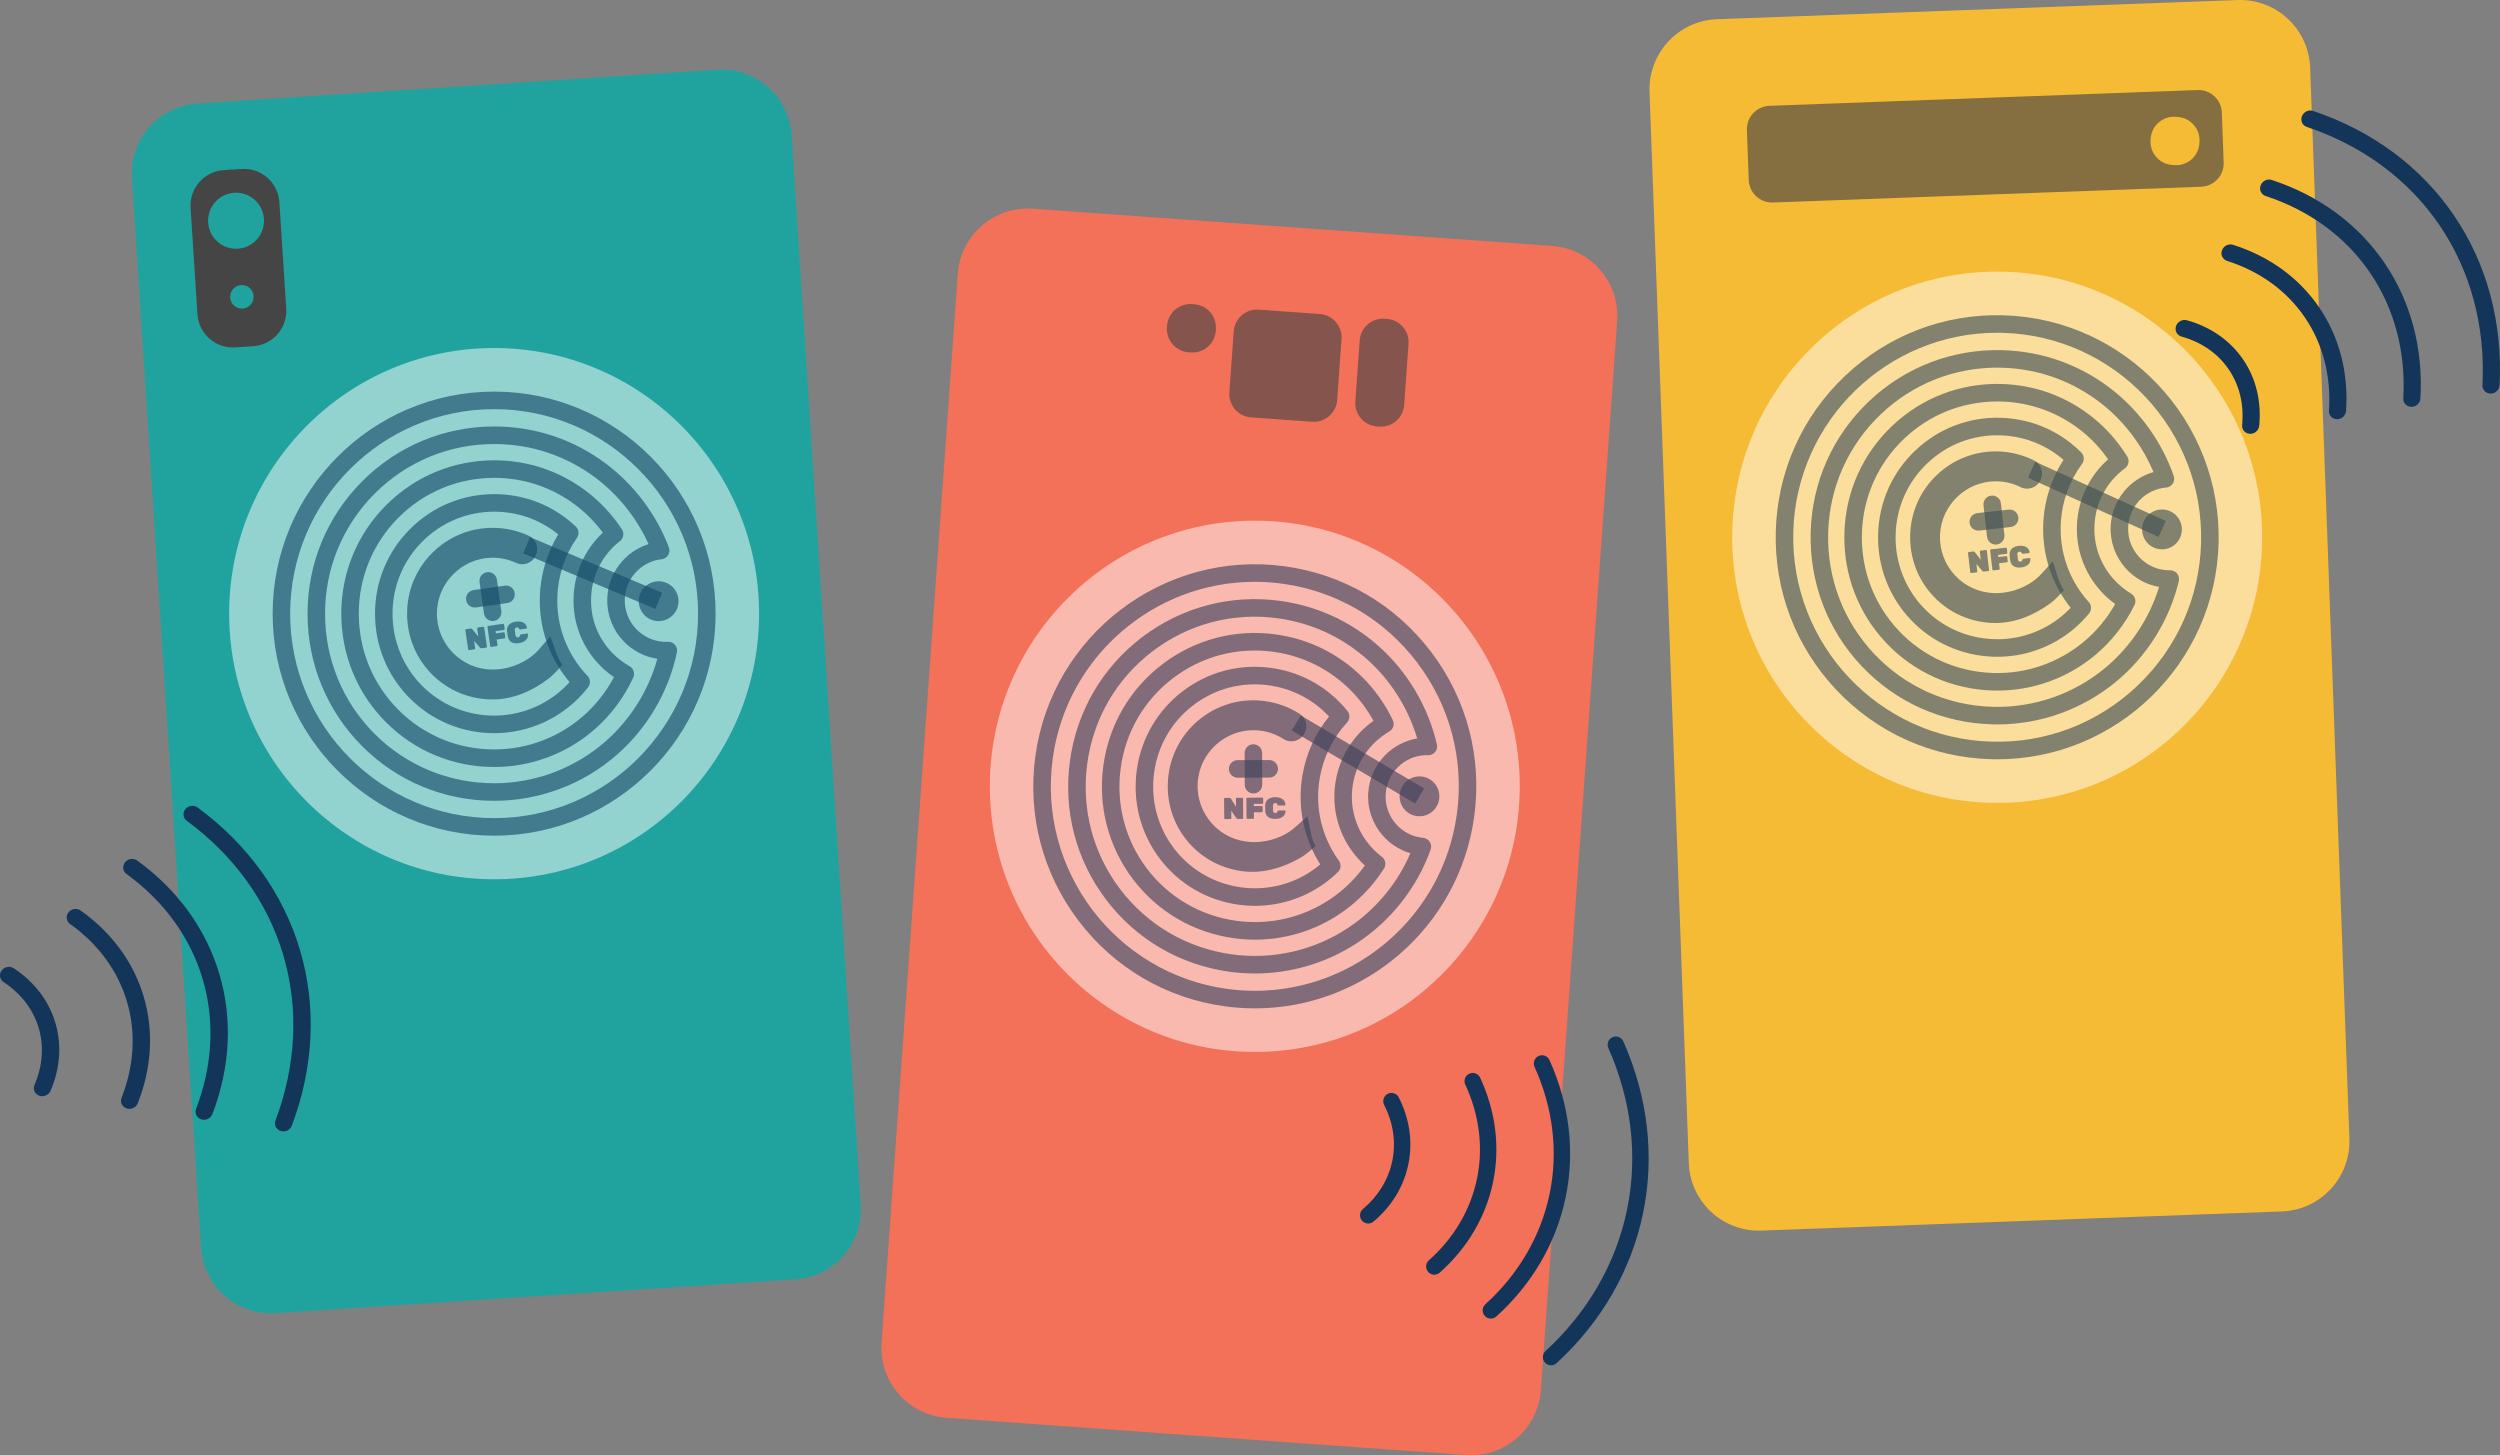 <svg width="402" height="234" viewBox="0 0 402 234" fill="none" xmlns="http://www.w3.org/2000/svg">
<rect x="0" y="0" width="402" height="234" fill="#808080" stroke="none"/>
<g clip-path="url(#clip0)">
<path d="M127.889 205.72L44.296 211.148C38.089 211.551 32.73 206.832 32.328 200.609L21.218 28.634C20.816 22.411 25.523 17.039 31.731 16.635L115.324 11.208C121.532 10.805 126.89 15.524 127.292 21.747L138.402 193.722C138.803 199.946 134.097 205.318 127.889 205.72Z" fill="#20A39E"/>
<path d="M40.712 55.669L37.8 55.859C34.661 56.062 31.952 53.677 31.749 50.53L30.643 33.421C30.44 30.274 32.82 27.558 35.959 27.355L38.871 27.166C42.01 26.962 44.719 29.347 44.922 32.494L46.027 49.603C46.23 52.75 43.851 55.466 40.712 55.669Z" fill="#454546"/>
<g opacity="0.8">
<g opacity="0.8">
<path opacity="0.8" d="M79.455 141.388C102.985 141.388 122.06 122.264 122.06 98.674C122.06 75.083 102.985 55.96 79.455 55.96C55.925 55.96 36.849 75.083 36.849 98.674C36.849 122.264 55.925 141.388 79.455 141.388Z" fill="white"/>
</g>
<g opacity="0.8">
<path opacity="0.8" d="M79.455 134.378C59.817 134.378 43.841 118.362 43.841 98.674C43.841 78.986 59.817 62.969 79.455 62.969C99.093 62.969 115.068 78.986 115.068 98.674C115.068 118.362 99.093 134.378 79.455 134.378ZM79.455 65.792C61.37 65.792 46.657 80.543 46.657 98.674C46.657 116.805 61.37 131.555 79.455 131.555C97.54 131.555 112.252 116.805 112.252 98.674C112.252 80.543 97.54 65.792 79.455 65.792Z" fill="#13355A"/>
</g>
<g opacity="0.8">
<path opacity="0.8" d="M79.472 128.77C71.431 128.77 63.888 125.65 58.233 119.985C52.578 114.321 49.46 106.762 49.452 98.701C49.445 90.655 52.565 83.091 58.236 77.401C63.907 71.711 71.448 68.577 79.472 68.577C86.038 68.577 92.273 70.664 97.505 74.609C101.992 77.994 105.561 82.757 107.556 88.02C107.711 88.429 107.668 88.887 107.44 89.26C107.212 89.633 106.824 89.879 106.39 89.925C103.11 90.278 100.563 93.039 100.464 96.346C100.41 98.165 101.075 99.884 102.336 101.188C103.669 102.565 105.496 103.291 107.406 103.204C107.838 103.183 108.26 103.368 108.542 103.7C108.825 104.033 108.937 104.478 108.847 104.906C107.517 111.228 104.101 117.063 99.226 121.338C93.76 126.13 86.745 128.77 79.472 128.77ZM79.472 71.401C72.201 71.401 65.367 74.24 60.228 79.396C55.089 84.553 52.262 91.407 52.268 98.698C52.275 106.006 55.1 112.857 60.223 117.988C65.346 123.12 72.182 125.946 79.472 125.946C86.062 125.946 92.419 123.555 97.372 119.212C101.373 115.703 104.291 111.035 105.701 105.931C103.658 105.629 101.782 104.669 100.316 103.154C98.519 101.298 97.571 98.85 97.649 96.261C97.771 92.178 100.515 88.68 104.288 87.494C102.406 83.334 99.439 79.603 95.811 76.866C91.073 73.291 85.422 71.401 79.472 71.401Z" fill="#13355A"/>
</g>
<g opacity="0.8">
<path opacity="0.8" d="M79.472 123.331C72.879 123.331 66.698 120.776 62.068 116.138C57.437 111.5 54.883 105.305 54.878 98.695C54.872 92.104 57.428 85.907 62.074 81.245C66.719 76.584 72.898 74.017 79.472 74.017C84.853 74.017 89.96 75.725 94.243 78.956C96.484 80.646 98.42 82.718 100.001 85.112C100.407 85.728 100.271 86.553 99.69 87.005C96.844 89.221 95.15 92.566 95.042 96.183C94.944 99.485 96.152 102.608 98.445 104.976C99.267 105.827 100.207 106.55 101.237 107.127C101.878 107.487 102.137 108.28 101.83 108.949C100.384 112.101 98.249 114.969 95.655 117.243C91.178 121.169 85.431 123.331 79.472 123.331ZM79.472 76.84C73.651 76.84 68.18 79.113 64.066 83.241C59.951 87.369 57.689 92.857 57.694 98.693C57.699 104.549 59.959 110.035 64.058 114.141C68.157 118.247 73.631 120.508 79.473 120.508C84.748 120.508 89.837 118.594 93.801 115.119C95.789 113.375 97.474 111.238 98.721 108.884C97.893 108.317 97.124 107.667 96.423 106.943C93.596 104.022 92.106 100.17 92.227 96.098C92.347 92.09 94.047 88.351 96.939 85.65C95.681 83.953 94.209 82.463 92.55 81.212C88.759 78.352 84.237 76.84 79.472 76.84Z" fill="#13355A"/>
</g>
<g opacity="0.8">
<path opacity="0.8" d="M79.472 117.892C74.328 117.892 69.509 115.903 65.902 112.291C62.295 108.679 60.307 103.849 60.302 98.692C60.298 93.554 62.289 88.724 65.911 85.091C69.532 81.457 74.349 79.456 79.472 79.456C83.666 79.456 87.645 80.785 90.981 83.302C91.536 83.721 92.074 84.175 92.58 84.655C93.089 85.135 93.169 85.918 92.767 86.492C90.81 89.293 89.721 92.588 89.619 96.02C89.477 100.762 91.199 105.257 94.467 108.678C94.951 109.184 94.99 109.97 94.56 110.523C93.818 111.474 92.985 112.358 92.083 113.149C88.594 116.208 84.116 117.892 79.472 117.892ZM79.472 82.278C75.101 82.278 70.993 83.985 67.903 87.085C64.814 90.185 63.115 94.306 63.119 98.688C63.123 103.092 64.818 107.213 67.892 110.293C70.967 113.373 75.08 115.069 79.473 115.069C83.434 115.069 87.255 113.632 90.23 111.023C90.706 110.606 91.159 110.158 91.586 109.685C88.343 105.848 86.653 101.013 86.805 95.935C86.911 92.377 87.931 88.945 89.767 85.933C89.609 85.804 89.449 85.678 89.288 85.556C86.445 83.412 83.05 82.278 79.472 82.278Z" fill="#13355A"/>
</g>
<g opacity="0.8">
<path opacity="0.8" d="M90.428 106.872C90.285 107.009 89.323 108.257 88.274 109.067C85.639 111.101 82.557 112.471 79.222 112.471C75.524 112.471 72.062 111.044 69.476 108.453C66.89 105.863 65.464 102.394 65.461 98.686C65.457 94.998 66.887 91.53 69.487 88.922C72.086 86.312 75.544 84.876 79.222 84.876C81.267 84.876 83.241 85.317 85.046 86.165C86.183 86.698 86.678 88.04 86.201 89.204C86.195 89.219 86.189 89.235 86.182 89.251C85.667 90.517 84.217 91.079 82.979 90.506C81.778 89.95 80.435 89.653 79.019 89.684C74.226 89.791 70.326 93.733 70.255 98.538C70.182 103.566 74.225 107.665 79.223 107.665C82.025 107.665 84.958 106.414 86.726 104.357C88.495 102.301 88.481 102.317 88.495 102.301C89.131 103.846 89.405 105.52 90.428 106.872Z" fill="#13355A"/>
</g>
<g opacity="0.8">
<path opacity="0.8" d="M105.909 99.875C107.674 99.875 109.105 98.441 109.105 96.671C109.105 94.901 107.674 93.466 105.909 93.466C104.143 93.466 102.712 94.901 102.712 96.671C102.712 98.441 104.143 99.875 105.909 99.875Z" fill="#13355A"/>
</g>
<g opacity="0.8">
<path opacity="0.8" d="M85.226 86.375L84.136 88.979L105.386 97.918L106.476 95.314L85.226 86.375Z" fill="#13355A"/>
</g>
<g opacity="0.8">
<path opacity="0.8" d="M76.346 97.692C75.656 97.692 75.053 97.183 74.954 96.477C74.846 95.705 75.382 94.991 76.152 94.882L81.176 94.174C81.949 94.069 82.658 94.603 82.767 95.376C82.875 96.148 82.339 96.862 81.569 96.97L76.544 97.678C76.478 97.687 76.412 97.692 76.346 97.692Z" fill="#13355A"/>
</g>
<g opacity="0.8">
<path opacity="0.8" d="M79.212 99.856C78.521 99.856 77.918 99.347 77.819 98.642L77.113 93.605C77.005 92.832 77.541 92.119 78.311 92.01C79.084 91.903 79.793 92.44 79.902 93.211L80.608 98.248C80.716 99.02 80.18 99.734 79.41 99.843C79.343 99.852 79.276 99.856 79.212 99.856Z" fill="#13355A"/>
</g>
<g opacity="0.8">
<path opacity="0.8" d="M75.335 104.515C75.305 104.493 75.288 104.464 75.283 104.429L74.831 101.325C74.826 101.29 74.835 101.257 74.857 101.229C74.879 101.199 74.907 101.182 74.943 101.177L75.7 101.066C75.789 101.053 75.86 101.08 75.912 101.148L76.916 102.36L76.725 101.049C76.719 101.014 76.728 100.981 76.751 100.952C76.772 100.922 76.8 100.905 76.836 100.9L77.704 100.773C77.738 100.768 77.771 100.776 77.8 100.799C77.829 100.82 77.847 100.848 77.852 100.884L78.303 103.988C78.309 104.023 78.3 104.057 78.278 104.085C78.256 104.114 78.228 104.132 78.192 104.137L77.435 104.247C77.381 104.256 77.338 104.25 77.306 104.232C77.274 104.214 77.246 104.192 77.223 104.166L76.235 103.059L76.41 104.264C76.415 104.299 76.406 104.332 76.385 104.361C76.363 104.39 76.335 104.408 76.299 104.413L75.432 104.54C75.396 104.545 75.364 104.536 75.335 104.515Z" fill="#13355A"/>
<path opacity="0.8" d="M78.881 103.996C78.852 103.975 78.834 103.946 78.83 103.911L78.378 100.807C78.373 100.771 78.382 100.739 78.403 100.71C78.425 100.68 78.454 100.663 78.489 100.658L80.904 100.305C80.939 100.3 80.972 100.308 81.001 100.33C81.03 100.352 81.048 100.38 81.052 100.416L81.159 101.147C81.164 101.182 81.156 101.214 81.134 101.243C81.112 101.272 81.083 101.29 81.048 101.295L79.677 101.495L79.729 101.851L81.004 101.665C81.039 101.659 81.071 101.668 81.1 101.69C81.129 101.711 81.147 101.74 81.152 101.775L81.257 102.501C81.263 102.536 81.254 102.568 81.232 102.598C81.21 102.628 81.182 102.644 81.147 102.65L79.871 102.836L80.003 103.739C80.008 103.774 80 103.807 79.978 103.836C79.956 103.865 79.927 103.883 79.892 103.888L78.977 104.022C78.942 104.027 78.91 104.018 78.881 103.996Z" fill="#13355A"/>
<path opacity="0.8" d="M82.25 103.266C81.934 103.095 81.735 102.789 81.652 102.35C81.636 102.264 81.614 102.124 81.585 101.928C81.556 101.729 81.537 101.585 81.527 101.495C81.484 101.064 81.592 100.717 81.85 100.454C82.109 100.193 82.474 100.027 82.943 99.958C83.231 99.916 83.501 99.922 83.755 99.972C84.009 100.023 84.225 100.13 84.403 100.292C84.582 100.454 84.693 100.674 84.737 100.952C84.741 100.981 84.734 101.008 84.716 101.031C84.699 101.055 84.676 101.069 84.647 101.073L83.669 101.216C83.618 101.224 83.579 101.22 83.552 101.205C83.525 101.188 83.499 101.155 83.472 101.103C83.423 101.012 83.366 100.952 83.303 100.921C83.24 100.892 83.164 100.883 83.075 100.896C82.963 100.912 82.881 100.954 82.829 101.023C82.777 101.091 82.76 101.195 82.777 101.337C82.787 101.424 82.804 101.558 82.83 101.737C82.856 101.917 82.878 102.052 82.894 102.145C82.918 102.285 82.964 102.38 83.034 102.431C83.103 102.481 83.194 102.498 83.306 102.482C83.488 102.455 83.595 102.351 83.628 102.169C83.636 102.113 83.65 102.073 83.672 102.05C83.693 102.028 83.73 102.012 83.785 102.004L84.762 101.861C84.791 101.857 84.817 101.864 84.841 101.881C84.865 101.9 84.879 101.922 84.883 101.951C84.921 102.23 84.876 102.473 84.752 102.679C84.627 102.885 84.45 103.05 84.222 103.171C83.993 103.294 83.735 103.376 83.447 103.417C82.964 103.488 82.565 103.437 82.25 103.266Z" fill="#13355A"/>
</g>
</g>
<path d="M235.739 233.971L152.185 227.979C145.98 227.534 141.309 222.13 141.753 215.91L154.016 44.014C154.46 37.793 159.85 33.111 166.055 33.556L249.609 39.547C255.814 39.992 260.485 45.396 260.041 51.617L247.778 223.512C247.334 229.733 241.944 234.416 235.739 233.971Z" fill="#F37059"/>
<g opacity="0.8">
<path opacity="0.8" d="M211.003 67.818L201.161 67.112C199.093 66.964 197.536 65.163 197.684 63.089L198.384 53.277C198.532 51.204 200.328 49.643 202.397 49.791L212.238 50.497C214.306 50.645 215.863 52.446 215.715 54.52L215.015 64.332C214.868 66.406 213.071 67.966 211.003 67.818Z" fill="#454546"/>
</g>
<g opacity="0.8">
<path opacity="0.8" d="M221.777 68.6L221.418 68.574C219.349 68.425 217.793 66.624 217.94 64.551L218.641 54.739C218.789 52.665 220.585 51.104 222.653 51.253L223.013 51.279C225.081 51.427 226.638 53.228 226.49 55.301L225.79 65.113C225.642 67.187 223.845 68.748 221.777 68.6Z" fill="#454546"/>
</g>
<g opacity="0.8">
<path opacity="0.8" d="M191.484 56.672L191.125 56.646C189.057 56.498 187.5 54.696 187.648 52.623L187.664 52.386C187.812 50.312 189.609 48.752 191.677 48.9L192.036 48.926C194.105 49.074 195.661 50.875 195.514 52.949L195.497 53.185C195.349 55.259 193.552 56.82 191.484 56.672Z" fill="#454546"/>
</g>
<g opacity="0.8">
<g opacity="0.8">
<path opacity="0.8" d="M201.771 169.152C225.301 169.152 244.376 150.028 244.376 126.438C244.376 102.848 225.301 83.724 201.771 83.724C178.24 83.724 159.165 102.848 159.165 126.438C159.165 150.028 178.24 169.152 201.771 169.152Z" fill="white"/>
</g>
<g opacity="0.8">
<path opacity="0.8" d="M201.795 162.145C200.192 162.145 198.571 162.037 196.939 161.813C187.514 160.519 179.156 155.623 173.404 148.026C167.652 140.43 165.195 131.043 166.485 121.594C169.149 102.089 187.143 88.395 206.602 91.062C216.027 92.356 224.385 97.252 230.137 104.849C235.889 112.445 238.346 121.832 237.055 131.281C234.615 149.151 219.306 162.145 201.795 162.145ZM201.749 93.554C185.621 93.554 171.524 105.52 169.277 121.977C166.822 139.941 179.404 156.556 197.322 159.015C198.823 159.222 200.318 159.322 201.793 159.322C217.92 159.323 232.018 147.356 234.265 130.898C235.454 122.197 233.191 113.552 227.895 106.556C222.597 99.561 214.9 95.052 206.22 93.861C204.719 93.654 203.224 93.554 201.749 93.554Z" fill="#13355A"/>
</g>
<g opacity="0.8">
<path opacity="0.8" d="M201.795 156.537C200.437 156.537 199.075 156.446 197.716 156.259C189.749 155.165 182.698 151.048 177.862 144.667C173.025 138.286 170.959 130.372 172.042 122.384C173.125 114.413 177.238 107.342 183.627 102.476C190.016 97.61 197.914 95.532 205.861 96.623C212.366 97.516 218.262 100.431 222.911 105.052C226.898 109.016 229.79 114.22 231.054 119.706C231.152 120.132 231.047 120.58 230.771 120.918C230.494 121.257 230.075 121.451 229.64 121.435C226.339 121.324 223.447 123.726 222.901 126.99C222.601 128.784 223.028 130.579 224.102 132.043C225.176 133.505 226.757 134.447 228.552 134.694C228.652 134.708 228.751 134.72 228.851 134.729C229.285 134.768 229.676 135.007 229.91 135.375C230.144 135.743 230.196 136.199 230.049 136.61C227.876 142.693 223.701 148.01 218.293 151.581C213.372 154.831 207.634 156.537 201.795 156.537ZM198.098 153.461C204.627 154.358 211.249 152.853 216.744 149.223C221.183 146.291 224.705 142.063 226.792 137.198C224.809 136.62 223.081 135.415 221.833 133.715C220.304 131.63 219.697 129.076 220.123 126.522C220.797 122.493 223.99 119.401 227.887 118.739C226.586 114.362 224.152 110.261 220.928 107.056C216.716 102.87 211.374 100.229 205.478 99.42C198.277 98.43 191.12 100.314 185.33 104.724C179.541 109.134 175.813 115.54 174.833 122.764C173.85 130.006 175.722 137.177 180.104 142.958C184.485 148.74 190.876 152.47 198.098 153.461Z" fill="#13355A"/>
</g>
<g opacity="0.8">
<path opacity="0.8" d="M201.795 151.098C200.682 151.098 199.566 151.023 198.452 150.87C191.92 149.973 186.141 146.602 182.181 141.377C178.221 136.151 176.529 129.665 177.418 123.117C178.305 116.586 181.675 110.794 186.909 106.807C192.144 102.819 198.613 101.119 205.125 102.011C210.455 102.743 215.285 105.13 219.091 108.914C221.081 110.892 222.72 113.208 223.962 115.796C224.282 116.461 224.035 117.26 223.398 117.63C220.279 119.438 218.147 122.522 217.551 126.09C217.007 129.348 217.781 132.607 219.732 135.265C220.433 136.219 221.266 137.064 222.208 137.777C222.795 138.22 222.943 139.041 222.548 139.662C220.69 142.587 218.187 145.139 215.308 147.039C211.279 149.7 206.578 151.098 201.795 151.098ZM198.834 148.072C204.06 148.79 209.362 147.585 213.759 144.681C215.966 143.224 217.924 141.336 219.478 139.174C218.735 138.499 218.06 137.751 217.464 136.938C215.057 133.66 214.102 129.641 214.774 125.623C215.435 121.668 217.626 118.195 220.855 115.912C219.839 114.059 218.582 112.383 217.108 110.918C213.74 107.569 209.464 105.456 204.743 104.808C198.979 104.015 193.248 105.524 188.613 109.054C183.978 112.585 180.994 117.714 180.209 123.497C179.422 129.299 180.919 135.042 184.424 139.668C187.929 144.294 193.047 147.279 198.834 148.072Z" fill="#13355A"/>
</g>
<g opacity="0.8">
<path opacity="0.8" d="M201.794 145.659C200.926 145.659 200.057 145.6 199.187 145.481C194.091 144.781 189.585 142.154 186.501 138.085C183.416 134.016 182.1 128.96 182.793 123.85C183.485 118.76 186.111 114.245 190.19 111.137C194.27 108.03 199.313 106.704 204.389 107.399C208.544 107.969 212.306 109.828 215.271 112.775C215.763 113.264 216.234 113.788 216.672 114.333C217.112 114.879 217.084 115.665 216.609 116.179C214.291 118.688 212.766 121.805 212.2 125.192C211.418 129.869 212.516 134.556 215.291 138.391C215.702 138.959 215.635 139.743 215.133 140.232C214.27 141.074 213.325 141.836 212.324 142.497C209.185 144.57 205.522 145.659 201.794 145.659ZM199.57 142.684C203.495 143.224 207.475 142.319 210.775 140.14C211.303 139.791 211.812 139.409 212.299 138.998C209.606 134.755 208.585 129.734 209.423 124.725C210.009 121.214 211.485 117.952 213.712 115.218C213.573 115.069 213.431 114.923 213.288 114.78C210.761 112.268 207.551 110.683 204.007 110.197C199.678 109.602 195.374 110.735 191.894 113.385C188.414 116.036 186.173 119.888 185.584 124.231C184.992 128.594 186.114 132.908 188.743 136.377C191.372 139.846 195.217 142.087 199.57 142.684Z" fill="#13355A"/>
</g>
<g opacity="0.8">
<path opacity="0.8" d="M211.534 136.053C211.374 136.169 210.251 137.275 209.103 137.934C206.217 139.591 202.978 140.529 199.674 140.076C196.009 139.573 192.773 137.688 190.561 134.77C188.35 131.852 187.406 128.222 187.905 124.547C188.401 120.892 190.286 117.651 193.215 115.421C196.144 113.189 199.763 112.237 203.408 112.737C205.434 113.015 207.33 113.72 209.004 114.805C210.058 115.488 210.367 116.885 209.737 117.973C209.729 117.988 209.72 118.002 209.712 118.017C209.03 119.202 207.518 119.562 206.368 118.825C205.254 118.112 203.963 117.634 202.556 117.473C197.794 116.926 193.395 120.302 192.676 125.053C191.922 130.024 195.373 134.635 200.325 135.314C203.102 135.696 206.176 134.855 208.207 133.058C210.237 131.26 210.221 131.276 210.237 131.26C210.658 132.878 210.703 134.574 211.534 136.053Z" fill="#13355A"/>
</g>
<g opacity="0.8">
<path opacity="0.8" d="M228.251 131.256C230.016 131.256 231.447 129.821 231.447 128.051C231.447 126.281 230.016 124.846 228.251 124.846C226.485 124.846 225.054 126.281 225.054 128.051C225.054 129.821 226.485 131.256 228.251 131.256Z" fill="#13355A"/>
</g>
<g opacity="0.8">
<path opacity="0.8" d="M209.149 115.038L207.718 117.469L227.562 129.215L228.994 126.784L209.149 115.038Z" fill="#13355A"/>
</g>
<g opacity="0.8">
<path opacity="0.8" d="M199.017 125.056C198.241 125.056 197.611 124.427 197.609 123.65C197.606 122.87 198.234 122.236 199.011 122.233L204.085 122.215C204.087 122.215 204.089 122.215 204.09 122.215C204.865 122.215 205.495 122.843 205.498 123.621C205.501 124.401 204.873 125.035 204.095 125.038L199.022 125.056C199.02 125.056 199.018 125.056 199.017 125.056Z" fill="#13355A"/>
</g>
<g opacity="0.8">
<path opacity="0.8" d="M201.562 127.59C200.787 127.59 200.157 126.962 200.154 126.184L200.136 121.097C200.134 120.318 200.762 119.683 201.539 119.68C201.541 119.68 201.543 119.68 201.544 119.68C202.32 119.68 202.95 120.309 202.952 121.087L202.97 126.174C202.973 126.953 202.345 127.588 201.567 127.59C201.566 127.59 201.564 127.59 201.562 127.59Z" fill="#13355A"/>
</g>
<g opacity="0.8">
<path opacity="0.8" d="M196.899 131.666C196.872 131.64 196.859 131.609 196.859 131.574L196.831 128.437C196.831 128.401 196.844 128.37 196.869 128.345C196.895 128.318 196.925 128.305 196.961 128.305L197.726 128.298C197.816 128.297 197.883 128.334 197.926 128.408L198.756 129.746L198.744 128.42C198.744 128.385 198.757 128.354 198.782 128.328C198.808 128.302 198.839 128.289 198.874 128.289L199.751 128.281C199.786 128.28 199.817 128.293 199.843 128.319C199.869 128.345 199.882 128.375 199.883 128.41L199.91 131.547C199.91 131.582 199.898 131.614 199.872 131.639C199.846 131.666 199.816 131.679 199.78 131.679L199.015 131.686C198.96 131.686 198.918 131.675 198.889 131.653C198.86 131.631 198.835 131.605 198.816 131.576L197.986 130.345L197.996 131.564C197.997 131.6 197.984 131.631 197.959 131.656C197.933 131.683 197.902 131.696 197.867 131.696L196.991 131.704C196.955 131.704 196.924 131.691 196.899 131.666Z" fill="#13355A"/>
<path opacity="0.8" d="M200.482 131.634C200.456 131.608 200.442 131.577 200.442 131.542L200.415 128.405C200.414 128.37 200.427 128.339 200.453 128.313C200.479 128.286 200.509 128.274 200.544 128.273L202.985 128.251C203.021 128.251 203.052 128.264 203.077 128.29C203.104 128.315 203.117 128.346 203.117 128.381L203.123 129.12C203.124 129.155 203.112 129.186 203.086 129.212C203.06 129.238 203.029 129.251 202.994 129.251L201.609 129.264L201.612 129.623L202.9 129.612C202.936 129.612 202.967 129.624 202.992 129.65C203.019 129.676 203.032 129.706 203.032 129.742L203.039 130.475C203.039 130.51 203.027 130.542 203.001 130.568C202.975 130.594 202.945 130.607 202.909 130.607L201.621 130.618L201.629 131.531C201.629 131.566 201.617 131.597 201.591 131.623C201.566 131.649 201.535 131.663 201.5 131.663L200.574 131.671C200.539 131.672 200.508 131.659 200.482 131.634Z" fill="#13355A"/>
<path opacity="0.8" d="M203.919 131.368C203.63 131.156 203.473 130.826 203.45 130.379C203.446 130.291 203.443 130.149 203.441 129.951C203.439 129.751 203.44 129.605 203.442 129.514C203.457 129.081 203.611 128.752 203.903 128.527C204.195 128.303 204.578 128.188 205.053 128.184C205.344 128.181 205.611 128.223 205.856 128.308C206.1 128.394 206.3 128.529 206.455 128.714C206.609 128.898 206.69 129.131 206.696 129.413C206.696 129.442 206.686 129.467 206.665 129.488C206.644 129.509 206.619 129.52 206.591 129.52L205.603 129.529C205.551 129.529 205.513 129.52 205.489 129.501C205.464 129.481 205.442 129.444 205.422 129.39C205.386 129.293 205.339 129.225 205.28 129.187C205.221 129.148 205.147 129.13 205.056 129.13C204.943 129.131 204.857 129.162 204.796 129.222C204.734 129.283 204.704 129.384 204.701 129.527C204.699 129.614 204.698 129.749 204.7 129.929C204.702 130.111 204.704 130.248 204.709 130.342C204.713 130.485 204.746 130.585 204.808 130.645C204.87 130.704 204.957 130.733 205.071 130.733C205.255 130.731 205.375 130.643 205.432 130.467C205.447 130.413 205.467 130.375 205.492 130.355C205.515 130.336 205.555 130.326 205.61 130.326L206.598 130.317C206.627 130.317 206.652 130.326 206.673 130.348C206.694 130.368 206.705 130.393 206.705 130.422C206.704 130.704 206.628 130.939 206.476 131.126C206.325 131.314 206.127 131.452 205.884 131.541C205.641 131.631 205.374 131.677 205.084 131.68C204.596 131.685 204.208 131.581 203.919 131.368Z" fill="#13355A"/>
</g>
</g>
<path d="M366.941 194.796L283.229 197.881C277.013 198.11 271.788 193.243 271.56 187.01L265.246 14.792C265.018 8.559 269.872 3.321 276.089 3.092L359.8 0.008C366.017 -0.221 371.242 4.646 371.47 10.878L377.784 183.097C378.013 189.329 373.158 194.568 366.941 194.796Z" fill="#F6BB35"/>
<g opacity="0.8">
<path opacity="0.8" d="M353.952 30.026L285.085 32.564C283.013 32.64 281.271 31.018 281.195 28.94L280.901 20.915C280.825 18.838 282.442 17.091 284.515 17.015L353.382 14.478C355.454 14.402 357.196 16.023 357.272 18.101L357.566 26.127C357.642 28.204 356.024 29.95 353.952 30.026Z" fill="#454546"/>
</g>
<g opacity="0.8">
<g opacity="0.8">
<path opacity="0.8" d="M321.147 129.104C344.677 129.104 363.752 109.98 363.752 86.39C363.752 62.8 344.677 43.676 321.147 43.676C297.617 43.676 278.542 62.8 278.542 86.39C278.542 109.98 297.617 129.104 321.147 129.104Z" fill="white"/>
</g>
<g opacity="0.8">
<path opacity="0.8" d="M321.162 122.095C320.826 122.095 320.49 122.09 320.153 122.081C310.643 121.815 301.807 117.852 295.271 110.922C288.735 103.993 285.282 94.927 285.547 85.393C285.813 75.859 289.765 67 296.678 60.448C303.589 53.894 312.626 50.427 322.142 50.699C341.772 51.249 357.295 67.707 356.747 87.388C356.208 106.729 340.341 122.095 321.162 122.095ZM321.135 53.508C303.47 53.508 288.859 67.659 288.363 85.472C287.858 103.596 302.154 118.753 320.231 119.259C328.979 119.505 337.317 116.316 343.682 110.282C350.047 104.248 353.688 96.089 353.933 87.31C354.438 69.186 340.141 54.029 322.064 53.522C321.753 53.513 321.443 53.508 321.135 53.508ZM355.34 87.349H355.344H355.34Z" fill="#13355A"/>
</g>
<g opacity="0.8">
<path opacity="0.8" d="M321.169 116.487C320.888 116.487 320.608 116.483 320.326 116.475C312.288 116.25 304.835 112.92 299.34 107.1C293.845 101.279 290.939 93.635 291.156 85.577C291.373 77.535 294.702 70.061 300.529 64.532C306.357 59.003 313.987 56.09 322.003 56.307C328.566 56.491 334.742 58.75 339.861 62.842C344.251 66.352 347.687 71.212 349.534 76.529C349.678 76.942 349.622 77.399 349.384 77.765C349.145 78.131 348.751 78.366 348.316 78.401C345.028 78.662 342.404 81.35 342.213 84.652C342.108 86.469 342.725 88.207 343.95 89.545C345.176 90.884 346.849 91.65 348.661 91.7C348.76 91.703 348.862 91.704 348.964 91.702C348.971 91.702 348.978 91.702 348.985 91.702C349.412 91.702 349.817 91.896 350.085 92.231C350.356 92.572 350.456 93.02 350.354 93.444C348.849 99.726 345.272 105.463 340.28 109.599C334.898 114.057 328.141 116.487 321.169 116.487ZM321.145 59.118C314.163 59.118 307.557 61.752 302.465 66.582C297.184 71.593 294.168 78.366 293.971 85.653C293.773 92.958 296.406 99.886 301.385 105.159C306.364 110.432 313.118 113.449 320.405 113.653C326.986 113.845 333.413 111.625 338.485 107.423C342.582 104.028 345.629 99.443 347.18 94.38C345.145 94.02 343.298 93.009 341.875 91.454C340.131 89.548 339.252 87.074 339.401 84.488C339.636 80.41 342.478 76.99 346.282 75.911C344.516 71.7 341.655 67.887 338.104 65.049C333.467 61.342 327.871 59.295 321.923 59.129C321.664 59.121 321.404 59.118 321.145 59.118Z" fill="#13355A"/>
</g>
<g opacity="0.8">
<path opacity="0.8" d="M321.169 111.048C320.939 111.048 320.709 111.045 320.478 111.038C313.888 110.854 307.78 108.127 303.28 103.361C298.78 98.594 296.4 92.331 296.579 85.724C296.757 79.135 299.484 73.012 304.258 68.482C309.033 63.953 315.266 61.559 321.852 61.744C327.229 61.894 332.287 63.745 336.479 67.094C338.67 68.846 340.549 70.971 342.062 73.41C342.451 74.037 342.292 74.858 341.699 75.294C338.793 77.43 337.006 80.725 336.797 84.338C336.606 87.636 337.727 90.791 339.953 93.223C340.753 94.097 341.672 94.847 342.685 95.452C343.316 95.829 343.552 96.629 343.226 97.29C341.694 100.399 339.48 103.205 336.823 105.407C332.416 109.058 326.88 111.048 321.169 111.048ZM321.149 64.557C315.559 64.557 310.27 66.665 306.195 70.532C301.967 74.543 299.552 79.966 299.395 85.8C299.236 91.653 301.342 97.201 305.326 101.42C309.309 105.639 314.718 108.053 320.557 108.216C325.836 108.376 330.971 106.593 335.03 103.229C337.066 101.542 338.81 99.453 340.122 97.135C339.311 96.545 338.56 95.874 337.879 95.13C335.134 92.131 333.752 88.24 333.987 84.173C334.218 80.169 336.022 76.48 338.988 73.861C337.777 72.128 336.347 70.597 334.724 69.301C331.014 66.336 326.536 64.698 321.774 64.565C321.565 64.56 321.356 64.557 321.149 64.557Z" fill="#13355A"/>
</g>
<g opacity="0.8">
<path opacity="0.8" d="M321.166 105.609C320.988 105.609 320.809 105.607 320.629 105.602C315.487 105.457 310.724 103.334 307.22 99.622C303.716 95.91 301.863 91.026 302.002 85.871C302.141 80.736 304.266 75.963 307.988 72.432C311.708 68.901 316.573 67.033 321.7 67.179C325.893 67.297 329.833 68.737 333.098 71.347C333.637 71.778 334.163 72.248 334.659 72.744C335.154 73.239 335.212 74.023 334.795 74.585C332.76 77.331 331.579 80.594 331.382 84.022C331.108 88.757 332.704 93.299 335.876 96.811C336.345 97.33 336.363 98.117 335.917 98.658C335.149 99.588 334.292 100.448 333.368 101.214C329.933 104.059 325.619 105.609 321.166 105.609ZM320.708 102.78C324.659 102.905 328.527 101.562 331.574 99.038C332.061 98.634 332.527 98.2 332.966 97.738C329.832 93.811 328.277 88.931 328.57 83.859C328.776 80.305 329.891 76.903 331.811 73.945C331.656 73.812 331.5 73.681 331.342 73.555C328.559 71.331 325.197 70.103 321.621 70.002C317.244 69.876 313.097 71.472 309.923 74.483C306.748 77.495 304.935 81.567 304.817 85.948C304.698 90.35 306.277 94.517 309.265 97.681C312.253 100.846 316.317 102.657 320.708 102.78Z" fill="#13355A"/>
</g>
<g opacity="0.8">
<path opacity="0.8" d="M331.888 94.893C331.742 95.026 330.744 96.247 329.674 97.026C326.983 98.986 323.864 100.269 320.53 100.175C316.833 100.072 313.412 98.549 310.9 95.886C308.387 93.225 307.058 89.718 307.158 86.011C307.258 82.324 308.784 78.898 311.455 76.364C314.126 73.828 317.622 72.489 321.3 72.592C323.343 72.65 325.304 73.145 327.085 74.043C328.206 74.608 328.664 75.963 328.155 77.113C328.149 77.129 328.142 77.144 328.135 77.159C327.585 78.411 326.12 78.932 324.898 78.325C323.713 77.736 322.379 77.401 320.962 77.393C316.169 77.365 312.16 81.197 311.955 85.998C311.742 91.022 315.669 95.232 320.665 95.372C323.466 95.45 326.432 94.282 328.257 92.275C330.082 90.269 330.068 90.286 330.082 90.269C330.675 91.831 330.903 93.513 331.888 94.893Z" fill="#13355A"/>
</g>
<g opacity="0.8">
<path opacity="0.8" d="M347.646 88.334C349.412 88.334 350.843 86.899 350.843 85.129C350.843 83.359 349.412 81.924 347.646 81.924C345.881 81.924 344.45 83.359 344.45 85.129C344.45 86.899 345.881 88.334 347.646 88.334Z" fill="#13355A"/>
</g>
<g opacity="0.8">
<path opacity="0.8" d="M327.261 74.242L326.1 76.813L347.094 86.344L348.255 83.772L327.261 74.242Z" fill="#13355A"/>
</g>
<g opacity="0.8">
<path opacity="0.8" d="M318.107 85.323C317.4 85.323 316.79 84.79 316.709 84.068C316.622 83.294 317.179 82.595 317.951 82.508L322.993 81.942C323.762 81.855 324.462 82.413 324.549 83.187C324.635 83.962 324.079 84.661 323.306 84.747L318.265 85.314C318.212 85.32 318.159 85.323 318.107 85.323Z" fill="#13355A"/>
</g>
<g opacity="0.8">
<path opacity="0.8" d="M320.911 87.567C320.203 87.567 319.594 87.033 319.513 86.312L318.947 81.257C318.861 80.483 319.417 79.784 320.19 79.697C320.958 79.609 321.659 80.168 321.746 80.943L322.311 85.998C322.398 86.772 321.841 87.471 321.069 87.558C321.016 87.564 320.963 87.567 320.911 87.567Z" fill="#13355A"/>
</g>
<g opacity="0.8">
<path opacity="0.8" d="M316.866 92.114C316.837 92.091 316.821 92.062 316.817 92.027L316.452 88.911C316.448 88.876 316.458 88.844 316.481 88.816C316.503 88.787 316.532 88.77 316.567 88.766L317.327 88.677C317.417 88.666 317.487 88.696 317.537 88.765L318.507 90.005L318.353 88.688C318.348 88.653 318.358 88.621 318.38 88.593C318.403 88.564 318.432 88.547 318.468 88.543L319.338 88.441C319.373 88.436 319.405 88.446 319.434 88.469C319.463 88.492 319.479 88.521 319.483 88.556L319.847 91.672C319.852 91.707 319.842 91.739 319.819 91.767C319.797 91.796 319.768 91.813 319.733 91.817L318.973 91.906C318.918 91.913 318.875 91.906 318.844 91.887C318.812 91.868 318.785 91.844 318.763 91.818L317.805 90.684L317.947 91.895C317.952 91.93 317.942 91.962 317.92 91.99C317.897 92.019 317.868 92.036 317.832 92.04L316.962 92.142C316.927 92.146 316.894 92.137 316.866 92.114Z" fill="#13355A"/>
<path opacity="0.8" d="M320.425 91.695C320.397 91.672 320.38 91.644 320.376 91.608L320.012 88.492C320.008 88.457 320.017 88.425 320.04 88.397C320.062 88.368 320.092 88.351 320.127 88.347L322.551 88.062C322.586 88.058 322.619 88.067 322.647 88.091C322.676 88.113 322.693 88.142 322.696 88.177L322.782 88.911C322.786 88.946 322.777 88.978 322.754 89.007C322.731 89.036 322.703 89.052 322.667 89.056L321.291 89.218L321.333 89.575L322.613 89.425C322.648 89.42 322.68 89.43 322.709 89.453C322.738 89.475 322.754 89.505 322.758 89.54L322.843 90.268C322.847 90.304 322.838 90.336 322.815 90.365C322.793 90.394 322.764 90.409 322.728 90.414L321.448 90.564L321.555 91.472C321.559 91.506 321.549 91.539 321.527 91.567C321.504 91.596 321.475 91.613 321.44 91.616L320.521 91.724C320.486 91.727 320.454 91.718 320.425 91.695Z" fill="#13355A"/>
<path opacity="0.8" d="M323.814 91.059C323.503 90.879 323.313 90.568 323.241 90.127C323.228 90.04 323.21 89.899 323.187 89.703C323.163 89.504 323.148 89.359 323.141 89.269C323.109 88.835 323.227 88.492 323.493 88.237C323.758 87.983 324.128 87.828 324.599 87.772C324.887 87.738 325.158 87.75 325.41 87.809C325.662 87.867 325.876 87.98 326.049 88.147C326.223 88.314 326.328 88.537 326.365 88.817C326.368 88.845 326.36 88.872 326.342 88.894C326.323 88.918 326.3 88.931 326.271 88.935L325.29 89.05C325.239 89.057 325.2 89.051 325.173 89.035C325.147 89.019 325.121 88.984 325.096 88.931C325.049 88.839 324.994 88.777 324.932 88.745C324.87 88.714 324.794 88.703 324.704 88.713C324.592 88.726 324.508 88.766 324.455 88.833C324.401 88.9 324.381 89.004 324.394 89.146C324.401 89.234 324.415 89.367 324.436 89.547C324.457 89.727 324.475 89.863 324.489 89.956C324.508 90.097 324.553 90.194 324.62 90.247C324.688 90.298 324.778 90.318 324.89 90.305C325.073 90.283 325.183 90.183 325.22 90.001C325.23 89.945 325.246 89.906 325.268 89.884C325.29 89.862 325.328 89.848 325.382 89.841L326.364 89.725C326.393 89.722 326.418 89.73 326.442 89.748C326.465 89.767 326.478 89.79 326.482 89.819C326.511 90.099 326.461 90.34 326.33 90.543C326.2 90.746 326.018 90.905 325.786 91.02C325.555 91.136 325.294 91.21 325.005 91.245C324.521 91.301 324.124 91.24 323.814 91.059Z" fill="#13355A"/>
</g>
</g>
<path d="M37.956 40C40.438 40 42.45 37.983 42.45 35.494C42.45 33.006 40.438 30.988 37.956 30.988C35.474 30.988 33.461 33.006 33.461 35.494C33.461 37.983 35.474 40 37.956 40Z" fill="#20A39E"/>
<path d="M38.894 49.62C39.936 49.62 40.781 48.773 40.781 47.728C40.781 46.683 39.936 45.836 38.894 45.836C37.852 45.836 37.008 46.683 37.008 47.728C37.008 48.773 37.852 49.62 38.894 49.62Z" fill="#20A39E"/>
<path d="M349.648 26.558L349.289 26.532C347.221 26.384 345.664 24.583 345.812 22.509L345.829 22.273C345.977 20.199 347.773 18.638 349.841 18.786L350.201 18.812C352.269 18.96 353.826 20.762 353.678 22.835L353.661 23.072C353.514 25.145 351.716 26.706 349.648 26.558Z" fill="#F6BB35"/>
<path d="M219.741 196.716C219.458 196.657 219.197 196.508 218.999 196.271C218.532 195.71 218.605 194.876 219.162 194.409C221.63 192.336 223.258 189.672 223.874 186.699C224.497 183.694 224.048 180.57 222.572 177.663C222.244 177.013 222.501 176.216 223.151 175.887C223.798 175.556 224.592 175.812 224.925 176.466C226.672 179.912 227.202 183.637 226.456 187.237C225.718 190.798 223.78 193.978 220.857 196.433C220.535 196.704 220.121 196.795 219.741 196.716Z" fill="#13355A"/>
<path d="M230.369 204.945C230.099 204.889 229.846 204.749 229.651 204.526C229.167 203.98 229.218 203.147 229.764 202.661C233.785 199.087 236.462 194.548 237.5 189.538C238.539 184.527 237.887 179.297 235.62 174.411C235.312 173.749 235.596 172.962 236.257 172.655C236.914 172.344 237.702 172.63 238.008 173.295C240.52 178.701 241.238 184.503 240.083 190.075C238.927 195.649 235.963 200.686 231.511 204.64C231.187 204.928 230.762 205.027 230.369 204.945Z" fill="#13355A"/>
<path d="M239.459 212.002C239.194 211.947 238.943 211.811 238.749 211.593C238.261 211.054 238.303 210.216 238.844 209.728C244.204 204.869 247.779 198.728 249.179 191.971C250.58 185.214 249.742 178.153 246.754 171.552C246.453 170.887 246.747 170.104 247.409 169.802C248.069 169.499 248.852 169.79 249.153 170.459C252.374 177.573 253.276 185.199 251.761 192.509C250.246 199.819 246.391 206.453 240.611 211.688C240.286 211.982 239.855 212.085 239.459 212.002Z" fill="#13355A"/>
<path d="M249.143 219.515C248.881 219.461 248.633 219.327 248.44 219.113C247.947 218.575 247.983 217.739 248.522 217.247C255.304 211.013 259.833 203.17 261.617 194.562C263.401 185.955 262.366 176.954 258.622 168.532C258.324 167.866 258.622 167.084 259.289 166.787C259.947 166.49 260.73 166.788 261.028 167.456C265.001 176.387 266.097 185.945 264.2 195.101C262.302 204.254 257.498 212.586 250.302 219.195C249.976 219.494 249.545 219.599 249.143 219.515Z" fill="#13355A"/>
<path d="M362.659 69.504C362.405 69.678 362.101 69.772 361.78 69.758C361.019 69.723 360.461 69.088 360.533 68.341C360.851 65.028 360.107 61.941 358.383 59.407C356.641 56.846 354.012 55.016 350.779 54.116C350.057 53.913 349.664 53.164 349.905 52.442C350.145 51.721 350.925 51.296 351.652 51.498C355.485 52.567 358.615 54.753 360.702 57.821C362.767 60.856 363.659 64.537 363.284 68.462C363.242 68.894 363.001 69.271 362.659 69.504Z" fill="#13355A"/>
<path d="M376.62 67.157C376.378 67.323 376.087 67.418 375.778 67.411C375.016 67.399 374.443 66.781 374.493 66.03C374.865 60.495 373.526 55.308 370.621 51.038C367.715 46.768 363.389 43.628 358.112 41.954C357.397 41.727 357.031 40.965 357.297 40.249C357.558 39.535 358.355 39.136 359.072 39.365C364.913 41.215 369.708 44.703 372.939 49.452C376.171 54.203 377.66 59.952 377.247 66.078C377.218 66.525 376.973 66.916 376.62 67.157Z" fill="#13355A"/>
<path d="M388.575 65.163C388.337 65.326 388.051 65.421 387.746 65.418C386.987 65.413 386.403 64.799 386.447 64.049C386.873 56.605 385.028 49.624 381.109 43.865C377.191 38.107 371.382 33.836 364.309 31.516C363.596 31.282 363.24 30.516 363.512 29.803C363.781 29.091 364.579 28.699 365.294 28.936C372.918 31.436 379.19 36.05 383.428 42.28C387.667 48.511 389.665 56.046 389.203 64.071C389.177 64.521 388.931 64.92 388.575 65.163Z" fill="#13355A"/>
<path d="M401.309 63.034C401.073 63.195 400.79 63.291 400.489 63.288C399.726 63.289 399.14 62.68 399.18 61.93C399.655 52.45 397.271 43.562 392.28 36.226C387.289 28.89 379.908 23.422 370.935 20.41C370.223 20.174 369.872 19.403 370.15 18.691C370.422 17.985 371.225 17.598 371.938 17.836C381.456 21.028 389.291 26.839 394.599 34.641C399.907 42.442 402.444 51.878 401.936 61.933C401.914 62.387 401.669 62.788 401.309 63.034Z" fill="#13355A"/>
<path d="M7.217 176.21C6.923 176.298 6.605 176.295 6.303 176.184C5.589 175.917 5.251 175.142 5.547 174.453C6.857 171.394 7.088 168.226 6.217 165.286C5.336 162.315 3.389 159.768 0.583 157.922C-0.042 157.509 -0.189 156.676 0.26 156.061C0.708 155.447 1.579 155.282 2.211 155.696C5.536 157.886 7.852 160.925 8.907 164.485C9.951 168.007 9.68 171.785 8.128 175.408C7.959 175.808 7.614 176.092 7.217 176.21Z" fill="#13355A"/>
<path d="M21.228 178.244C20.947 178.327 20.641 178.329 20.348 178.228C19.626 177.983 19.269 177.219 19.545 176.52C21.582 171.362 21.885 166.013 20.417 161.058C18.949 156.103 15.784 151.79 11.267 148.582C10.655 148.148 10.538 147.31 11.01 146.709C11.476 146.109 12.356 145.972 12.969 146.41C17.969 149.958 21.475 154.745 23.108 160.256C24.741 165.768 24.411 171.699 22.153 177.407C21.99 177.823 21.638 178.122 21.228 178.244Z" fill="#13355A"/>
<path d="M33.22 179.999C32.944 180.082 32.642 180.084 32.353 179.988C31.631 179.751 31.262 178.988 31.532 178.287C34.202 171.327 34.568 164.116 32.588 157.433C30.608 150.751 26.375 144.907 20.344 140.536C19.736 140.095 19.63 139.256 20.106 138.66C20.578 138.065 21.458 137.935 22.067 138.379C28.567 143.091 33.137 149.403 35.278 156.632C37.42 163.862 37.031 171.649 34.149 179.151C33.989 179.572 33.633 179.876 33.22 179.999Z" fill="#13355A"/>
<path d="M45.994 181.865C45.721 181.946 45.422 181.951 45.137 181.856C44.41 181.624 44.037 180.864 44.303 180.162C47.639 171.279 48.072 162.086 45.55 153.573C43.028 145.061 37.662 137.596 30.032 131.984C29.426 131.541 29.326 130.701 29.808 130.107C30.282 129.519 31.163 129.395 31.77 129.84C39.864 135.79 45.558 143.719 48.241 152.773C50.922 161.825 50.469 171.588 46.927 181.008C46.767 181.433 46.412 181.74 45.994 181.865Z" fill="#13355A"/>
</g>
<defs>
<clipPath id="clip0">
<rect width="402" height="234" fill="white"/>
</clipPath>
</defs>
</svg>
